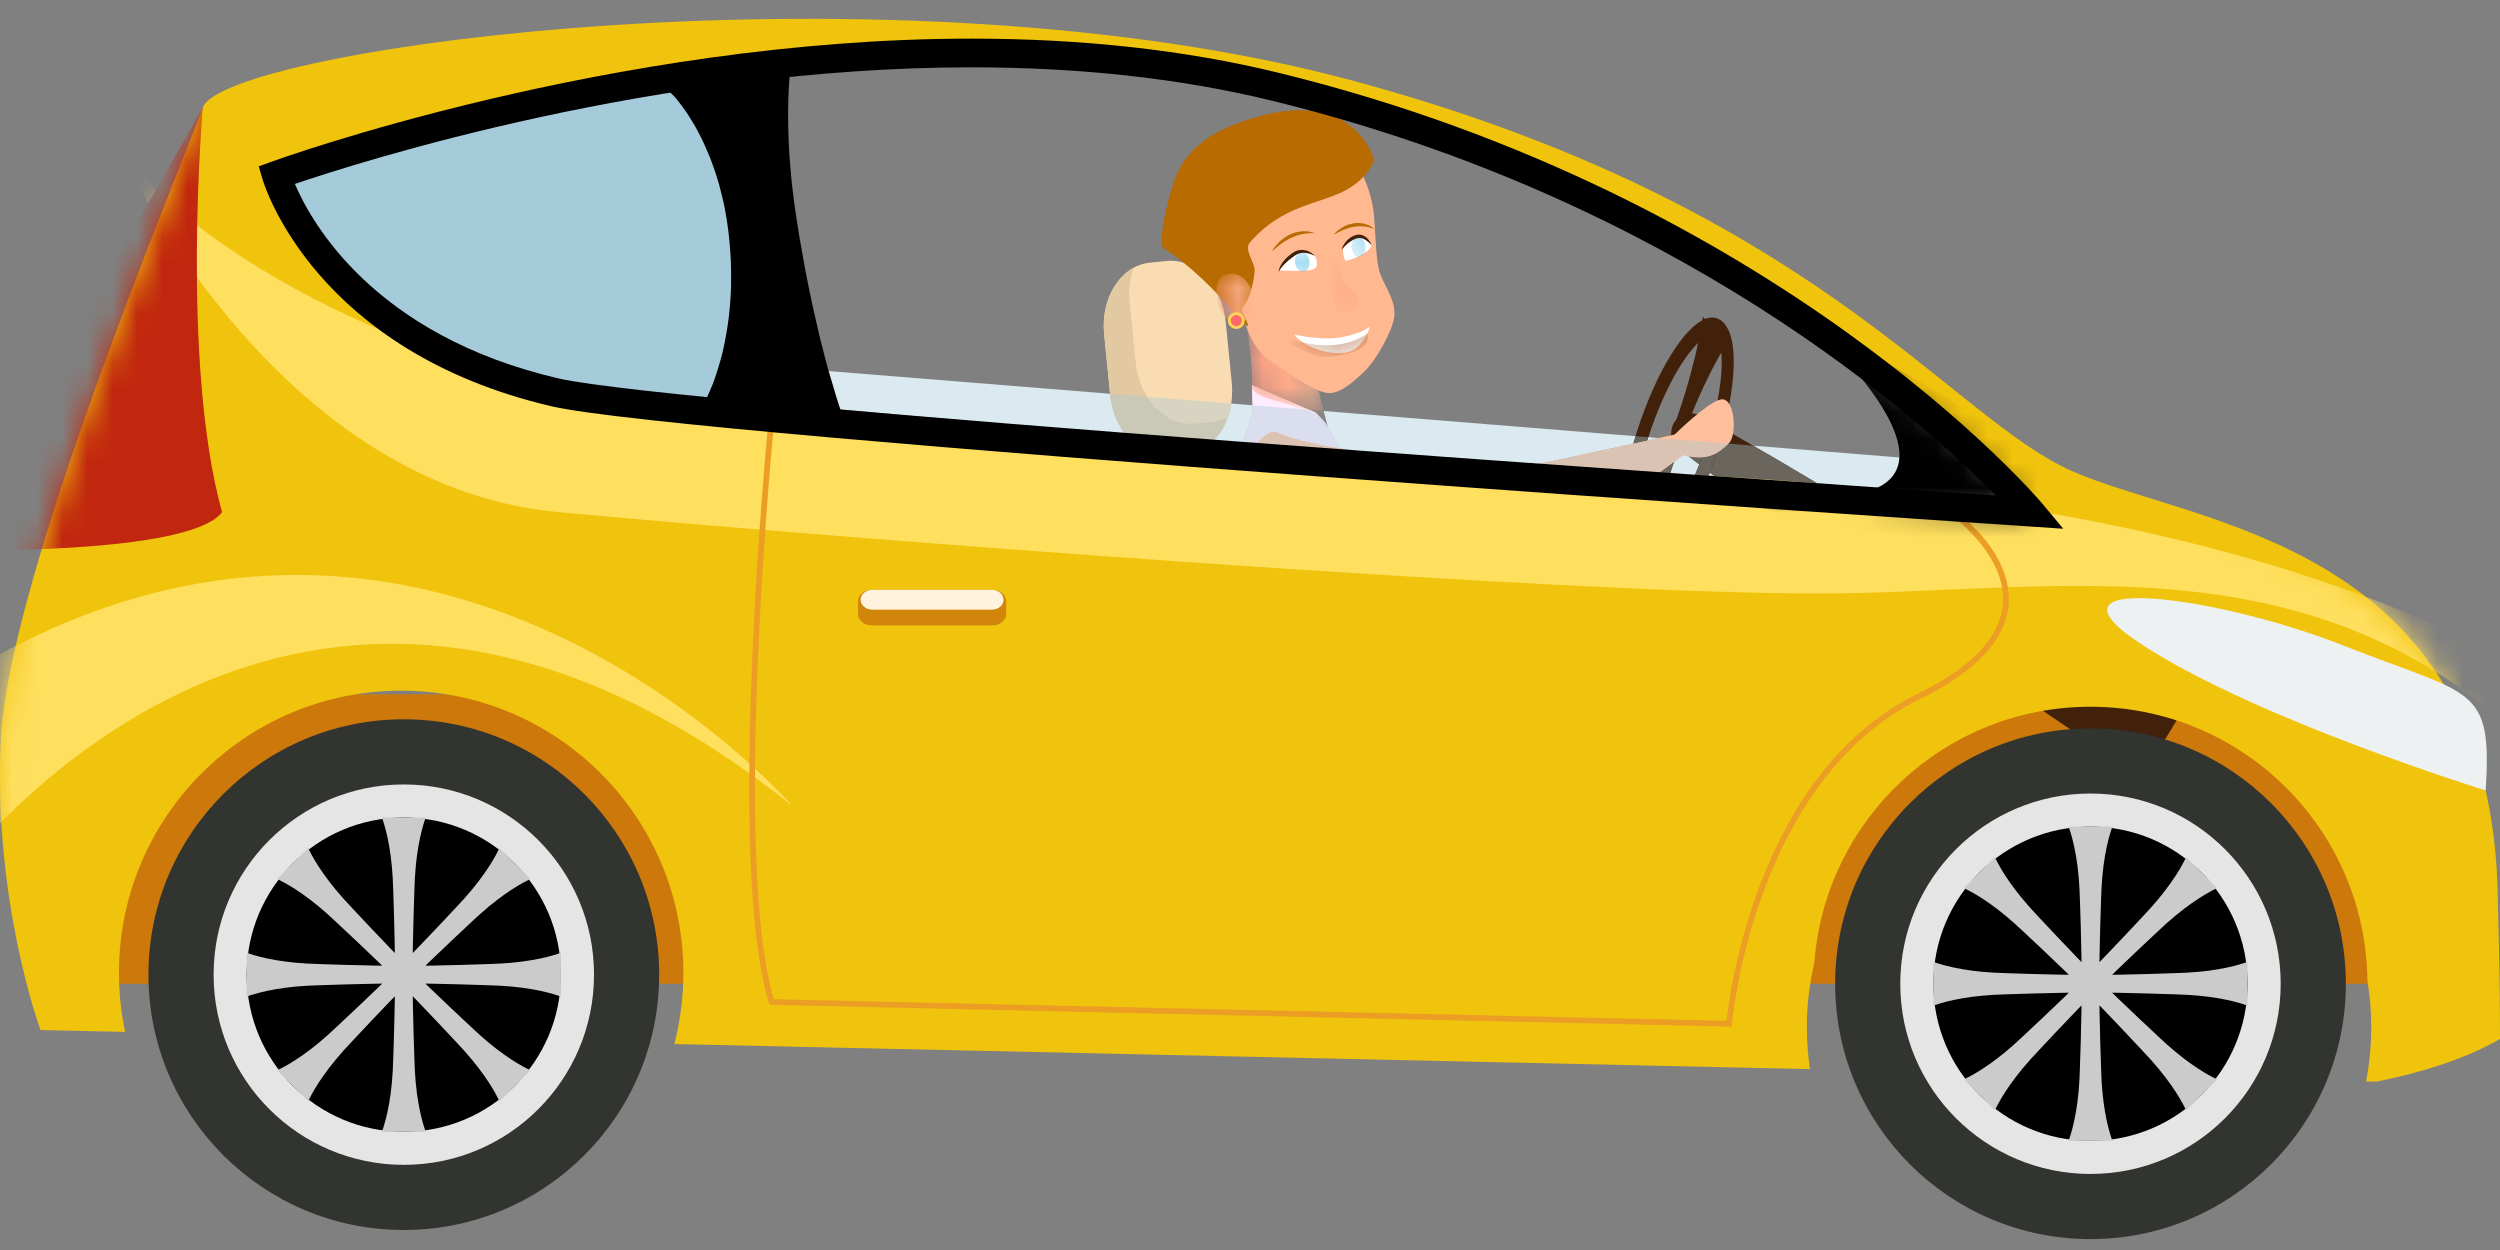 <svg width="100" height="50" viewBox="0 0 100 50" fill="none" xmlns="http://www.w3.org/2000/svg">
<rect x="0" y="0" width="100" height="50" fill="#808080" stroke="none"/>
<path d="M33.777 39.35H2.948V27.771H33.777V39.35Z" fill="#CC780B"/>
<path d="M98.204 39.35H67.375V27.771H98.204V39.35Z" fill="#CC780B"/>
<path d="M50.611 22.148C51.186 23.501 50.783 24.968 49.709 25.425L49.099 25.685C48.026 26.142 46.689 25.415 46.113 24.062L45.158 21.816C44.582 20.463 44.985 18.996 46.059 18.539L46.669 18.28C47.742 17.823 49.079 18.549 49.655 19.903L50.611 22.148Z" fill="#F0D1A3"/>
<path d="M50.298 23.888L49.689 24.148C48.615 24.605 47.278 23.878 46.703 22.525L45.747 20.279C45.556 19.831 45.475 19.371 45.488 18.939C44.863 19.594 44.7 20.74 45.158 21.816L46.113 24.062C46.689 25.415 48.026 26.142 49.099 25.685L49.709 25.425C50.427 25.12 50.843 24.362 50.869 23.489C50.708 23.657 50.518 23.795 50.298 23.888Z" fill="#C4A77A"/>
<path d="M49.271 15.307C49.417 16.77 48.595 18.05 47.434 18.166L46.775 18.232C45.614 18.348 44.554 17.256 44.408 15.792L44.166 13.364C44.02 11.901 44.842 10.62 46.003 10.505L46.663 10.439C47.823 10.323 48.883 11.415 49.029 12.878L49.271 15.307Z" fill="#F9DCB1"/>
<path d="M48.455 16.875L47.795 16.941C46.635 17.056 45.575 15.964 45.429 14.501L45.186 12.073C45.138 11.588 45.198 11.125 45.339 10.716C44.547 11.154 44.049 12.2 44.166 13.364L44.408 15.792C44.554 17.256 45.614 18.348 46.775 18.232L47.434 18.166C48.21 18.088 48.833 17.489 49.119 16.663C48.915 16.776 48.693 16.851 48.455 16.875Z" fill="#E3C9A1"/>
<path d="M50.101 16.554C50.101 16.554 48.695 20.62 48.981 22.318C49.267 24.015 51.736 28.034 51.793 29.77L56.41 28.615C56.41 28.615 55.458 26.322 55.952 24.776C56.447 23.231 56.957 21.777 56.367 21.074C55.777 20.372 53.758 18.4 53.39 17.613C53.022 16.826 52.612 16.494 52.612 16.494L50.075 15.401L50.101 16.554Z" fill="#FFEBFE"/>
<mask id="mask0_1_1620" style="mask-type:luminance" maskUnits="userSpaceOnUse" x="49" y="12" width="4" height="5">
<path d="M52.949 16.441L52.456 14.468L49.788 12.486C49.788 12.486 50.138 14.595 50.075 15.401C50.073 15.423 50.074 15.444 50.077 15.465C50.138 15.944 51.333 16.045 52.215 16.382L52.949 16.441Z" fill="white"/>
</mask>
<g mask="url(#mask0_1_1620)">
<path d="M52.949 16.441L52.456 14.468L49.788 12.486C49.788 12.486 50.138 14.595 50.075 15.401C50.073 15.423 50.074 15.444 50.077 15.465C50.138 15.944 51.333 16.045 52.215 16.382L52.949 16.441Z" fill="url(#paint0_linear_1_1620)"/>
</g>
<path d="M86.865 29.147C86.865 29.147 86.919 29.055 87.026 28.875L87.046 28.841L87.058 28.819L87.082 28.773C87.1 28.741 87.119 28.705 87.14 28.666C87.167 28.619 87.17 28.607 87.181 28.58C87.195 28.552 87.198 28.538 87.2 28.526C87.17 28.493 87.112 28.465 87.045 28.417C86.906 28.326 86.703 28.192 86.445 28.021C85.928 27.682 85.193 27.191 84.303 26.614C83.858 26.324 83.377 26.011 82.867 25.679C82.356 25.35 81.817 25.004 81.26 24.645C80.7 24.289 80.122 23.921 79.534 23.547C78.945 23.177 78.346 22.8 77.747 22.423C76.548 21.673 75.342 20.932 74.207 20.243C73.638 19.901 73.091 19.567 72.566 19.259C72.043 18.949 71.548 18.656 71.091 18.385C70.631 18.118 70.21 17.874 69.836 17.658C69.463 17.441 69.136 17.254 68.865 17.103C68.325 16.797 68.013 16.627 68.013 16.627C67.631 16.419 67.153 16.56 66.945 16.941C66.759 17.283 66.852 17.701 67.145 17.934C67.145 17.934 67.423 18.156 67.914 18.535C68.158 18.726 68.457 18.954 68.802 19.215C69.147 19.475 69.535 19.768 69.959 20.089C70.386 20.405 70.848 20.747 71.337 21.11C71.824 21.474 72.345 21.849 72.881 22.241C73.956 23.019 75.106 23.843 76.263 24.658C76.843 25.064 77.422 25.47 77.992 25.869C78.565 26.266 79.128 26.656 79.673 27.034C80.22 27.409 80.748 27.771 81.25 28.115C81.753 28.456 82.229 28.778 82.668 29.075C83.545 29.672 84.283 30.158 84.796 30.504C85.054 30.676 85.256 30.811 85.394 30.903C85.464 30.947 85.512 30.989 85.554 31.003L85.597 30.966C85.617 30.945 85.627 30.937 85.66 30.894C85.688 30.86 85.714 30.828 85.737 30.8L85.769 30.759L85.785 30.74L85.808 30.709C85.933 30.54 85.997 30.454 85.997 30.454C86.308 30.035 86.603 29.587 86.865 29.147Z" fill="#42210B"/>
<path d="M68.48 13.421C68.548 13.424 68.604 13.451 68.653 13.504C69.078 13.962 68.893 16.179 67.948 18.628C67.123 20.764 66.171 21.892 65.695 21.869C65.627 21.866 65.57 21.839 65.522 21.787C65.096 21.328 65.281 19.111 66.227 16.662C67.051 14.526 68.003 13.398 68.48 13.421ZM65.66 22.589C66.428 22.627 67.515 21.171 68.366 18.968C69.249 16.681 69.752 13.782 68.947 12.914C68.823 12.78 68.677 12.709 68.515 12.701C67.746 12.664 66.659 14.119 65.808 16.322C64.925 18.609 64.422 21.508 65.228 22.376C65.351 22.51 65.497 22.581 65.66 22.589Z" fill="#42210B"/>
<path d="M68.109 12.681C68.109 12.681 68.089 12.846 68.041 13.123C68.018 13.262 67.986 13.428 67.947 13.618C67.907 13.807 67.861 14.018 67.806 14.245C67.751 14.473 67.689 14.717 67.62 14.972C67.584 15.099 67.547 15.23 67.51 15.363C67.47 15.495 67.43 15.63 67.389 15.767C67.304 16.038 67.215 16.318 67.119 16.598C67.024 16.879 66.923 17.161 66.819 17.44C66.716 17.72 66.607 17.996 66.5 18.268C66.39 18.537 66.281 18.802 66.171 19.054C66.062 19.307 65.952 19.548 65.845 19.775C65.739 20.003 65.635 20.214 65.536 20.408C65.338 20.796 65.162 21.11 65.034 21.325C64.97 21.434 64.915 21.515 64.88 21.573C64.843 21.629 64.824 21.659 64.824 21.659L65.925 22.503C65.925 22.503 65.931 22.463 65.943 22.387C65.956 22.313 65.972 22.202 65.998 22.065C66.049 21.79 66.129 21.402 66.24 20.948C66.295 20.721 66.358 20.477 66.428 20.222C66.498 19.967 66.574 19.7 66.658 19.427C66.739 19.153 66.83 18.874 66.922 18.591C67.016 18.31 67.114 18.025 67.216 17.745C67.316 17.462 67.422 17.184 67.528 16.912C67.635 16.64 67.744 16.376 67.852 16.122C67.907 15.996 67.962 15.872 68.015 15.75C68.07 15.631 68.124 15.514 68.176 15.399C68.283 15.173 68.388 14.961 68.487 14.767C68.587 14.574 68.68 14.4 68.767 14.246C68.853 14.094 68.93 13.962 68.996 13.855C69.128 13.642 69.211 13.526 69.211 13.526L68.109 12.681Z" fill="#42210B"/>
<path d="M54.353 6.713C54.353 6.713 54.875 7.569 54.961 8.639C55.047 9.71 55.036 10.537 55.224 11.001C55.413 11.464 55.835 12.077 55.776 12.642C55.718 13.206 55.049 14.415 54.56 14.875C54.071 15.335 53.647 15.689 53.217 15.726C52.787 15.763 51.836 15.157 50.791 14.413C49.745 13.669 49.682 12.312 49.451 11.218C49.22 10.125 49.136 8.37 50.294 7.397C51.45 6.424 53.622 6.152 54.353 6.713Z" fill="#FFB890"/>
<mask id="mask1_1_1620" style="mask-type:luminance" maskUnits="userSpaceOnUse" x="53" y="9" width="2" height="4">
<path d="M53.447 9.928C53.447 9.928 53.511 10.844 53.779 11.288C54.047 11.732 54.481 11.864 54.298 12.23C54.115 12.595 53.531 12.488 53.507 12.46C53.483 12.432 53.423 12.409 53.325 11.722C53.226 11.035 52.826 10.037 53.447 9.928Z" fill="white"/>
</mask>
<g mask="url(#mask1_1_1620)">
<path d="M53.447 9.928C53.447 9.928 53.511 10.844 53.779 11.288C54.047 11.732 54.481 11.864 54.298 12.23C54.115 12.595 53.531 12.488 53.507 12.46C53.483 12.432 53.423 12.409 53.325 11.722C53.226 11.035 52.826 10.037 53.447 9.928Z" fill="url(#paint1_linear_1_1620)"/>
</g>
<path d="M54.799 13.054C54.799 13.054 54.546 13.987 53.834 14.103C53.121 14.22 52.141 13.858 51.763 13.381C51.763 13.381 52.478 13.544 53.176 13.537C53.874 13.529 54.646 13.226 54.799 13.054Z" fill="white"/>
<path d="M53.706 9.947C53.706 9.947 53.742 10.435 53.847 10.43C53.952 10.425 54.791 10.154 54.861 9.8C54.861 9.8 54.766 9.631 54.628 9.556C54.489 9.482 54.361 9.44 54.13 9.542C53.899 9.644 53.718 9.863 53.706 9.947Z" fill="white"/>
<path d="M52.596 10.238C52.596 10.238 52.833 10.692 52.495 10.784C52.157 10.877 51.179 10.815 51.179 10.815C51.179 10.815 51.318 10.433 51.732 10.217C52.146 10 52.426 10.094 52.596 10.238Z" fill="white"/>
<mask id="mask2_1_1620" style="mask-type:luminance" maskUnits="userSpaceOnUse" x="53" y="9" width="2" height="2">
<path d="M53.706 9.947C53.706 9.947 53.742 10.435 53.847 10.43C53.952 10.425 54.791 10.154 54.861 9.8C54.861 9.8 54.766 9.631 54.627 9.556C54.489 9.482 54.361 9.44 54.13 9.542C53.899 9.644 53.718 9.863 53.706 9.947Z" fill="white"/>
</mask>
<g mask="url(#mask2_1_1620)">
<path d="M54.067 9.914C54.089 10.133 54.231 10.298 54.384 10.283C54.538 10.267 54.645 10.078 54.623 9.86C54.601 9.641 54.46 9.477 54.306 9.492C54.153 9.507 54.046 9.696 54.067 9.914Z" fill="#18A6DE"/>
</g>
<path d="M54.861 9.8C54.861 9.8 54.854 9.776 54.835 9.736L54.797 9.667C54.78 9.64 54.761 9.611 54.735 9.582C54.711 9.552 54.681 9.522 54.646 9.493L54.588 9.452L54.521 9.417C54.496 9.409 54.472 9.397 54.444 9.393L54.403 9.385L54.36 9.384C54.332 9.382 54.303 9.388 54.275 9.392L54.251 9.397L54.234 9.402L54.199 9.413L54.122 9.443L54.053 9.481C54.009 9.507 53.968 9.537 53.931 9.57C53.894 9.601 53.863 9.635 53.834 9.669C53.805 9.703 53.782 9.737 53.761 9.769C53.74 9.801 53.724 9.832 53.711 9.86C53.697 9.888 53.688 9.913 53.681 9.934C53.667 9.976 53.665 10.002 53.665 10.002C53.665 10.002 53.679 9.981 53.706 9.947L53.755 9.889L53.823 9.819C53.849 9.795 53.877 9.769 53.908 9.743C53.939 9.717 53.972 9.691 54.008 9.667C54.043 9.642 54.081 9.62 54.12 9.599L54.18 9.569L54.24 9.546L54.275 9.535L54.292 9.53L54.304 9.528L54.362 9.519L54.392 9.518L54.421 9.522L54.479 9.533L54.535 9.553L54.587 9.579C54.62 9.599 54.652 9.618 54.68 9.64C54.708 9.661 54.734 9.682 54.756 9.701L54.813 9.752C54.844 9.782 54.861 9.8 54.861 9.8Z" fill="#42210B"/>
<mask id="mask3_1_1620" style="mask-type:luminance" maskUnits="userSpaceOnUse" x="51" y="10" width="2" height="1">
<path d="M52.596 10.238C52.596 10.238 52.833 10.692 52.495 10.784C52.157 10.877 51.179 10.815 51.179 10.815C51.179 10.815 51.318 10.433 51.732 10.217C52.146 10 52.426 10.094 52.596 10.238Z" fill="white"/>
</mask>
<g mask="url(#mask3_1_1620)">
<path d="M51.802 10.504C51.823 10.722 51.97 10.887 52.13 10.871C52.29 10.855 52.402 10.666 52.38 10.447C52.359 10.229 52.212 10.065 52.052 10.08C51.892 10.096 51.78 10.286 51.802 10.504Z" fill="#18A6DE"/>
</g>
<path d="M52.596 10.238C52.596 10.238 52.578 10.215 52.538 10.18C52.518 10.163 52.494 10.142 52.463 10.122C52.432 10.101 52.396 10.079 52.355 10.06L52.288 10.033L52.212 10.011C52.16 10.001 52.102 9.992 52.041 9.996C52.011 9.999 51.98 10 51.949 10.008L51.903 10.018L51.858 10.035L51.813 10.052L51.771 10.076L51.729 10.1L51.727 10.101L51.722 10.104L51.718 10.108L51.709 10.114L51.691 10.127L51.621 10.179L51.551 10.234C51.507 10.274 51.46 10.312 51.423 10.355L51.367 10.417L51.318 10.48L51.274 10.541L51.237 10.603C51.213 10.64 51.199 10.681 51.183 10.714C51.169 10.748 51.162 10.78 51.154 10.805L51.143 10.865L51.141 10.886L51.151 10.867L51.179 10.815C51.194 10.794 51.209 10.768 51.23 10.74C51.253 10.712 51.274 10.68 51.303 10.649L51.347 10.599L51.397 10.548C51.43 10.513 51.47 10.48 51.509 10.444C51.547 10.407 51.592 10.377 51.634 10.341L51.702 10.291L51.773 10.239L51.791 10.227L51.8 10.22L51.804 10.217H51.804L51.806 10.215L51.84 10.196L51.873 10.175L51.909 10.16L51.944 10.145L51.98 10.135L52.053 10.119C52.101 10.111 52.15 10.111 52.196 10.114L52.264 10.122L52.328 10.136C52.368 10.146 52.406 10.157 52.439 10.169C52.471 10.181 52.5 10.193 52.523 10.203C52.57 10.224 52.596 10.238 52.596 10.238Z" fill="#42210B"/>
<path d="M54.975 6.424C54.975 6.424 54.158 3.077 49.288 5.015C48.087 5.493 47.397 6.211 47.076 6.971C46.701 7.858 46.287 9.766 46.542 9.928C48.785 11.348 50.579 14.241 49.702 12.518C49.55 12.22 50.006 12.36 50.184 10.886C50.23 10.505 49.729 10.002 50 9.693C51.868 7.557 53.962 8.452 54.975 6.424Z" fill="#B86B00"/>
<mask id="mask4_1_1620" style="mask-type:luminance" maskUnits="userSpaceOnUse" x="48" y="10" width="3" height="3">
<path d="M50.053 11.575C50.053 11.575 49.751 10.761 49.012 10.994C48.273 11.228 48.8 13.097 49.522 12.905C50.245 12.712 50.183 12.345 50.183 12.345L50.053 11.575Z" fill="white"/>
</mask>
<g mask="url(#mask4_1_1620)">
<path d="M50.053 11.575C50.053 11.575 49.751 10.761 49.012 10.994C48.273 11.228 48.8 13.097 49.522 12.905C50.245 12.712 50.183 12.345 50.183 12.345L50.053 11.575Z" fill="url(#paint2_linear_1_1620)"/>
</g>
<path d="M52.589 9.331C52.589 9.331 52.561 9.317 52.509 9.299C52.483 9.292 52.451 9.281 52.413 9.274L52.352 9.262L52.285 9.255C52.237 9.25 52.185 9.249 52.131 9.251C52.076 9.254 52.018 9.256 51.959 9.268C51.899 9.276 51.839 9.294 51.779 9.311C51.718 9.329 51.66 9.356 51.6 9.379C51.544 9.41 51.486 9.437 51.433 9.471C51.381 9.506 51.329 9.54 51.283 9.577C51.237 9.616 51.195 9.654 51.155 9.691C51.116 9.729 51.084 9.768 51.052 9.804L51.008 9.855L50.973 9.904C50.951 9.936 50.933 9.964 50.918 9.987C50.888 10.032 50.873 10.059 50.873 10.059C50.873 10.059 50.898 10.04 50.939 10.005C50.959 9.987 50.984 9.966 51.012 9.941C51.039 9.915 51.072 9.889 51.108 9.861C51.144 9.833 51.182 9.802 51.222 9.77C51.265 9.74 51.31 9.71 51.356 9.677C51.402 9.646 51.453 9.619 51.502 9.587C51.553 9.558 51.606 9.534 51.658 9.506L51.74 9.472C51.767 9.461 51.794 9.447 51.822 9.439C51.877 9.421 51.93 9.401 51.984 9.389C52.038 9.374 52.091 9.364 52.141 9.354L52.215 9.343L52.284 9.335C52.329 9.331 52.371 9.327 52.408 9.327C52.445 9.325 52.477 9.326 52.504 9.326L52.567 9.33L52.589 9.331Z" fill="#B86B00"/>
<path d="M54.975 9.163C54.975 9.163 54.956 9.141 54.917 9.111C54.897 9.096 54.873 9.077 54.843 9.06L54.795 9.032L54.739 9.006C54.7 8.988 54.656 8.973 54.608 8.959C54.56 8.947 54.509 8.933 54.455 8.928C54.401 8.919 54.344 8.92 54.287 8.92C54.23 8.921 54.172 8.93 54.115 8.938C54.059 8.952 54.001 8.961 53.948 8.981L53.869 9.011L53.794 9.043C53.746 9.068 53.701 9.093 53.658 9.117C53.617 9.144 53.58 9.171 53.546 9.197L53.497 9.233L53.457 9.27L53.394 9.333C53.359 9.367 53.341 9.388 53.341 9.388C53.341 9.388 53.367 9.377 53.41 9.355C53.432 9.344 53.459 9.33 53.488 9.314L53.534 9.289L53.588 9.265C53.625 9.248 53.665 9.23 53.706 9.209C53.75 9.193 53.795 9.176 53.842 9.157C53.888 9.138 53.938 9.128 53.987 9.11L54.063 9.092L54.14 9.075L54.217 9.064L54.294 9.055C54.345 9.053 54.396 9.048 54.445 9.051C54.495 9.051 54.542 9.056 54.587 9.061L54.653 9.071L54.714 9.082C54.754 9.091 54.79 9.099 54.822 9.109C54.853 9.118 54.881 9.127 54.904 9.135L54.956 9.155L54.975 9.163Z" fill="#B86B00"/>
<mask id="mask5_1_1620" style="mask-type:luminance" maskUnits="userSpaceOnUse" x="51" y="13" width="4" height="2">
<path d="M54.799 13.054C54.799 13.054 54.546 13.987 53.834 14.103C53.121 14.22 52.141 13.858 51.763 13.382C51.763 13.382 52.478 13.544 53.176 13.537C53.874 13.529 54.646 13.226 54.799 13.054Z" fill="white"/>
</mask>
<g mask="url(#mask5_1_1620)">
<path d="M54.692 13.333C54.692 13.333 53.792 14.098 52.127 13.7C50.462 13.301 52.581 14.258 52.797 14.278C53.012 14.298 54.971 14.207 54.692 13.333Z" fill="#A15A30"/>
</g>
<path d="M51.429 20.31C51.429 20.31 59.599 21.788 60.99 21.904C62.381 22.02 67.334 18.19 67.334 18.19L67.031 17.371C67.031 17.371 61.335 18.637 60.901 18.676C60.467 18.715 52.958 18.19 51.071 17.287C50.466 16.997 48.127 19.957 51.429 20.31Z" fill="#FFBF9C"/>
<path d="M66.967 17.401C66.967 17.401 68.227 16.146 68.807 15.983C69.387 15.82 69.506 17.395 69.153 17.734C68.801 18.074 68.334 18.506 67.284 18.187L66.967 17.401Z" fill="#FFBF9C"/>
<path d="M22.198 15.694C27.444 16.918 81.229 20.487 81.229 20.487C81.229 20.487 71.118 8.384 51 3.467C32.789 -0.983 11.053 7.009 11.053 7.009C11.053 7.009 12.98 13.542 22.198 15.694ZM0.043 29.479C0.393 22.966 7.238 6.684 8.115 4.296C8.993 1.908 35.758 -1.747 54.184 3.246C72.611 8.239 77.961 16.67 82.875 18.841C87.788 21.012 99.371 21.663 99.897 35.34C99.982 38.473 100.004 40.388 99.999 41.558C98.537 42.408 96.683 42.939 95.055 43.266L94.64 43.257C94.777 42.554 94.851 41.829 94.851 41.086C94.851 40.455 94.796 39.837 94.697 39.234C94.634 33.168 89.7 28.27 83.62 28.27C77.786 28.27 73.009 32.778 72.575 38.5C72.38 39.331 72.274 40.196 72.274 41.086C72.274 41.657 72.317 42.217 72.399 42.765L26.972 41.762C27.209 40.852 27.335 39.898 27.335 38.915C27.335 32.681 22.281 27.627 16.047 27.627C9.812 27.627 4.758 32.681 4.758 38.915C4.758 39.725 4.845 40.515 5.007 41.276L1.622 41.202C1.622 41.202 -0.308 35.992 0.043 29.479Z" fill="#F0C30D"/>
<path d="M26.367 38.986C26.367 44.627 21.794 49.2 16.152 49.2C10.511 49.2 5.938 44.627 5.938 38.986C5.938 33.345 10.511 28.772 16.152 28.772C21.794 28.772 26.367 33.345 26.367 38.986Z" fill="#323430"/>
<path d="M23.761 38.986C23.761 43.188 20.355 46.594 16.152 46.594C11.95 46.594 8.544 43.188 8.544 38.986C8.544 34.784 11.95 31.378 16.152 31.378C20.355 31.378 23.761 34.784 23.761 38.986Z" fill="#E5E5E5"/>
<path d="M22.438 38.986C22.438 42.457 19.624 45.271 16.152 45.271C12.681 45.271 9.867 42.457 9.867 38.986C9.867 35.515 12.681 32.701 16.152 32.701C19.624 32.701 22.438 35.515 22.438 38.986Z" fill="black"/>
<path d="M22.296 38.158C22.204 38.188 22.069 38.23 21.897 38.274C21.554 38.36 21.063 38.455 20.473 38.509C20.179 38.536 19.86 38.555 19.522 38.563C19.185 38.574 18.828 38.585 18.46 38.596C18.092 38.605 17.712 38.614 17.325 38.623C17.223 38.625 17.12 38.626 17.017 38.628C17.09 38.557 17.165 38.484 17.238 38.414C17.518 38.147 17.794 37.884 18.06 37.63C18.329 37.378 18.588 37.134 18.834 36.903C19.079 36.67 19.317 36.457 19.545 36.268C20 35.889 20.415 35.609 20.718 35.427C20.871 35.337 20.997 35.271 21.082 35.227C21.169 35.184 21.218 35.163 21.218 35.163L20.902 34.847L20.597 34.542L19.976 33.921C19.976 33.921 19.955 33.969 19.912 34.056C19.867 34.142 19.802 34.268 19.711 34.42C19.529 34.724 19.249 35.139 18.871 35.594C18.682 35.821 18.469 36.06 18.236 36.304C18.005 36.55 17.761 36.81 17.509 37.078C17.254 37.345 16.991 37.62 16.725 37.9C16.654 37.973 16.582 38.048 16.511 38.121C16.512 38.019 16.514 37.916 16.515 37.814C16.525 37.427 16.534 37.047 16.542 36.678C16.554 36.31 16.565 35.954 16.576 35.616C16.584 35.279 16.602 34.96 16.629 34.665C16.683 34.076 16.778 33.585 16.865 33.241C16.908 33.069 16.951 32.934 16.98 32.842C17.011 32.75 17.03 32.701 17.03 32.701H16.584H15.721H15.274C15.274 32.701 15.294 32.75 15.325 32.842C15.354 32.934 15.396 33.069 15.44 33.241C15.527 33.585 15.622 34.076 15.675 34.665C15.703 34.96 15.721 35.279 15.729 35.616C15.74 35.954 15.751 36.31 15.762 36.678C15.771 37.047 15.78 37.427 15.789 37.814C15.791 37.916 15.793 38.019 15.794 38.121C15.723 38.048 15.651 37.973 15.58 37.9C15.313 37.62 15.05 37.345 14.796 37.078C14.544 36.81 14.3 36.55 14.069 36.304C13.836 36.06 13.623 35.821 13.434 35.594C13.056 35.139 12.776 34.724 12.594 34.42C12.503 34.268 12.438 34.142 12.393 34.056C12.35 33.969 12.329 33.921 12.329 33.921L11.708 34.542L11.403 34.847L11.087 35.163C11.087 35.163 11.136 35.184 11.223 35.227C11.308 35.271 11.434 35.337 11.586 35.427C11.891 35.609 12.305 35.889 12.76 36.268C12.988 36.457 13.226 36.67 13.47 36.903C13.716 37.134 13.976 37.378 14.245 37.63C14.511 37.884 14.787 38.147 15.067 38.414C15.14 38.484 15.214 38.557 15.288 38.628C15.185 38.626 15.082 38.625 14.98 38.623C14.593 38.614 14.213 38.605 13.845 38.596C13.476 38.585 13.12 38.574 12.783 38.563C12.445 38.555 12.126 38.536 11.831 38.509C11.242 38.455 10.751 38.36 10.407 38.274C10.236 38.23 10.101 38.188 10.008 38.158C9.916 38.128 9.867 38.108 9.867 38.108V38.555V39.417V39.864C9.867 39.864 9.916 39.845 10.008 39.814C10.101 39.785 10.236 39.742 10.407 39.699C10.751 39.612 11.242 39.517 11.831 39.463C12.126 39.436 12.445 39.418 12.783 39.409C13.12 39.399 13.476 39.388 13.845 39.376C14.213 39.367 14.593 39.358 14.98 39.349C15.082 39.347 15.185 39.346 15.288 39.344C15.214 39.415 15.14 39.488 15.067 39.559C14.787 39.825 14.511 40.088 14.245 40.342C13.976 40.594 13.716 40.838 13.47 41.069C13.226 41.303 12.988 41.515 12.76 41.704C12.305 42.083 11.891 42.363 11.586 42.545C11.434 42.636 11.308 42.701 11.223 42.745C11.136 42.789 11.087 42.81 11.087 42.81L11.403 43.125L11.708 43.43L12.329 44.051C12.329 44.051 12.35 44.003 12.393 43.916C12.438 43.83 12.503 43.704 12.594 43.552C12.776 43.248 13.056 42.834 13.434 42.379C13.623 42.151 13.836 41.913 14.069 41.668C14.3 41.422 14.544 41.162 14.796 40.894C15.05 40.627 15.313 40.352 15.58 40.072C15.651 39.999 15.723 39.924 15.794 39.851C15.793 39.953 15.791 40.056 15.789 40.158C15.78 40.545 15.771 40.926 15.762 41.294C15.751 41.662 15.74 42.018 15.729 42.356C15.721 42.693 15.703 43.013 15.675 43.307C15.622 43.896 15.527 44.387 15.44 44.731C15.396 44.903 15.354 45.038 15.325 45.13C15.294 45.222 15.274 45.271 15.274 45.271H15.721H16.584H17.03C17.03 45.271 17.011 45.222 16.98 45.13C16.951 45.038 16.908 44.903 16.865 44.731C16.778 44.387 16.683 43.896 16.629 43.307C16.602 43.013 16.584 42.693 16.576 42.356C16.565 42.018 16.554 41.662 16.542 41.294C16.534 40.926 16.525 40.545 16.515 40.158C16.514 40.056 16.512 39.953 16.511 39.851C16.582 39.924 16.654 39.999 16.725 40.072C16.991 40.352 17.254 40.627 17.509 40.894C17.761 41.162 18.005 41.422 18.236 41.668C18.469 41.913 18.682 42.151 18.871 42.379C19.249 42.834 19.529 43.248 19.711 43.552C19.802 43.704 19.867 43.83 19.912 43.916C19.955 44.003 19.976 44.051 19.976 44.051L20.597 43.43L20.902 43.125L21.218 42.81C21.218 42.81 21.169 42.789 21.082 42.745C20.997 42.701 20.871 42.636 20.718 42.545C20.415 42.363 20 42.083 19.545 41.704C19.317 41.515 19.079 41.303 18.834 41.069C18.588 40.838 18.329 40.594 18.06 40.342C17.794 40.088 17.518 39.825 17.238 39.559C17.165 39.488 17.09 39.415 17.017 39.344C17.12 39.346 17.223 39.347 17.325 39.349C17.712 39.358 18.092 39.367 18.46 39.376C18.828 39.388 19.185 39.399 19.522 39.409C19.86 39.418 20.179 39.436 20.473 39.463C21.063 39.517 21.554 39.612 21.897 39.699C22.069 39.742 22.204 39.785 22.296 39.814C22.389 39.845 22.438 39.864 22.438 39.864V39.417V38.555V38.108C22.438 38.108 22.389 38.128 22.296 38.158Z" fill="#CBCBCB"/>
<path d="M93.834 39.35C93.834 44.991 89.261 49.564 83.62 49.564C77.978 49.564 73.406 44.991 73.406 39.35C73.406 33.709 77.978 29.136 83.62 29.136C89.261 29.136 93.834 33.709 93.834 39.35Z" fill="#323430"/>
<path d="M91.228 39.35C91.228 43.552 87.822 46.958 83.62 46.958C79.418 46.958 76.011 43.552 76.011 39.35C76.011 35.148 79.418 31.741 83.62 31.741C87.822 31.741 91.228 35.148 91.228 39.35Z" fill="#E5E5E5"/>
<path d="M89.904 39.35C89.904 42.821 87.091 45.635 83.62 45.635C80.148 45.635 77.334 42.821 77.334 39.35C77.334 35.879 80.148 33.065 83.62 33.065C87.091 33.065 89.904 35.879 89.904 39.35Z" fill="black"/>
<path d="M89.763 38.522C89.672 38.551 89.536 38.594 89.365 38.637C89.021 38.724 88.53 38.819 87.941 38.873C87.646 38.9 87.327 38.918 86.989 38.926C86.652 38.937 86.296 38.948 85.927 38.96C85.559 38.968 85.179 38.978 84.792 38.987C84.69 38.988 84.587 38.99 84.484 38.992C84.558 38.92 84.632 38.848 84.705 38.777C84.985 38.511 85.261 38.248 85.527 37.993C85.796 37.742 86.055 37.497 86.302 37.266C86.546 37.033 86.784 36.82 87.012 36.631C87.467 36.253 87.882 35.973 88.186 35.791C88.338 35.7 88.463 35.635 88.549 35.59C88.636 35.547 88.685 35.526 88.685 35.526L88.369 35.21L88.064 34.905L87.443 34.285C87.443 34.285 87.422 34.333 87.379 34.42C87.334 34.506 87.269 34.632 87.178 34.784C86.996 35.088 86.716 35.502 86.338 35.957C86.149 36.185 85.936 36.423 85.703 36.668C85.472 36.914 85.228 37.174 84.976 37.442C84.721 37.709 84.459 37.984 84.192 38.264C84.121 38.337 84.049 38.412 83.978 38.485C83.979 38.383 83.981 38.279 83.983 38.177C83.992 37.791 84.001 37.41 84.009 37.042C84.021 36.674 84.032 36.318 84.043 35.98C84.051 35.642 84.069 35.323 84.096 35.029C84.15 34.44 84.245 33.949 84.332 33.605C84.375 33.433 84.418 33.298 84.447 33.206C84.478 33.114 84.498 33.065 84.498 33.065H84.051H83.188H82.742C82.742 33.065 82.761 33.114 82.792 33.206C82.821 33.298 82.864 33.433 82.907 33.605C82.994 33.949 83.089 34.44 83.143 35.029C83.17 35.323 83.188 35.642 83.196 35.98C83.207 36.318 83.218 36.674 83.23 37.042C83.238 37.41 83.248 37.791 83.256 38.177C83.258 38.279 83.26 38.383 83.261 38.485C83.19 38.412 83.118 38.337 83.047 38.264C82.78 37.984 82.517 37.709 82.263 37.442C82.011 37.174 81.767 36.914 81.536 36.668C81.303 36.423 81.09 36.185 80.901 35.957C80.523 35.502 80.243 35.088 80.061 34.784C79.97 34.632 79.905 34.506 79.86 34.42C79.817 34.333 79.796 34.285 79.796 34.285L79.175 34.905L78.87 35.21L78.555 35.526C78.555 35.526 78.603 35.547 78.69 35.59C78.775 35.635 78.901 35.7 79.053 35.791C79.358 35.973 79.772 36.253 80.227 36.631C80.454 36.82 80.693 37.033 80.938 37.266C81.184 37.497 81.443 37.742 81.712 37.993C81.978 38.248 82.254 38.511 82.534 38.777C82.607 38.848 82.681 38.92 82.755 38.992C82.652 38.99 82.549 38.988 82.447 38.987C82.061 38.978 81.68 38.968 81.311 38.96C80.943 38.948 80.587 38.937 80.25 38.926C79.912 38.918 79.593 38.9 79.299 38.873C78.709 38.819 78.218 38.724 77.874 38.637C77.703 38.594 77.568 38.551 77.476 38.522C77.383 38.491 77.334 38.472 77.334 38.472V38.918V39.781V40.228C77.334 40.228 77.383 40.209 77.476 40.178C77.568 40.148 77.703 40.106 77.874 40.062C78.218 39.976 78.709 39.88 79.299 39.827C79.593 39.799 79.912 39.781 80.25 39.773C80.587 39.762 80.943 39.751 81.311 39.74C81.68 39.731 82.061 39.722 82.447 39.713C82.549 39.711 82.652 39.709 82.755 39.708C82.681 39.779 82.607 39.851 82.534 39.922C82.254 40.189 81.978 40.452 81.712 40.706C81.443 40.958 81.184 41.202 80.938 41.433C80.693 41.666 80.454 41.879 80.227 42.068C79.772 42.447 79.358 42.726 79.053 42.908C78.901 42.999 78.775 43.065 78.69 43.109C78.603 43.152 78.555 43.173 78.555 43.173L78.87 43.489L79.175 43.794L79.796 44.415C79.796 44.415 79.817 44.367 79.86 44.279C79.905 44.194 79.97 44.068 80.061 43.916C80.243 43.612 80.523 43.197 80.901 42.742C81.09 42.515 81.303 42.276 81.536 42.032C81.767 41.786 82.011 41.526 82.263 41.258C82.517 40.991 82.78 40.715 83.047 40.435C83.118 40.362 83.19 40.288 83.261 40.215C83.26 40.317 83.258 40.42 83.256 40.522C83.248 40.909 83.238 41.289 83.23 41.658C83.218 42.026 83.207 42.382 83.196 42.719C83.188 43.057 83.17 43.376 83.143 43.671C83.089 44.26 82.994 44.751 82.907 45.095C82.864 45.267 82.821 45.402 82.792 45.494C82.761 45.586 82.742 45.635 82.742 45.635H83.188H84.051H84.498C84.498 45.635 84.478 45.586 84.447 45.494C84.418 45.402 84.375 45.267 84.332 45.095C84.245 44.751 84.15 44.26 84.096 43.671C84.069 43.376 84.051 43.057 84.043 42.719C84.032 42.382 84.021 42.026 84.009 41.658C84.001 41.289 83.992 40.909 83.983 40.522C83.981 40.42 83.979 40.317 83.978 40.215C84.049 40.288 84.121 40.362 84.192 40.435C84.459 40.715 84.721 40.991 84.976 41.258C85.228 41.526 85.472 41.786 85.703 42.032C85.936 42.276 86.149 42.515 86.338 42.742C86.716 43.197 86.996 43.612 87.178 43.916C87.269 44.068 87.334 44.194 87.379 44.279C87.422 44.367 87.443 44.415 87.443 44.415L88.064 43.794L88.369 43.489L88.685 43.173C88.685 43.173 88.636 43.152 88.549 43.109C88.463 43.065 88.338 42.999 88.186 42.908C87.882 42.726 87.467 42.447 87.012 42.068C86.784 41.879 86.546 41.666 86.302 41.433C86.055 41.202 85.796 40.958 85.527 40.706C85.261 40.452 84.985 40.189 84.705 39.922C84.632 39.851 84.558 39.779 84.484 39.708C84.587 39.709 84.69 39.711 84.792 39.713C85.179 39.722 85.559 39.731 85.927 39.74C86.296 39.751 86.652 39.762 86.989 39.773C87.327 39.781 87.646 39.799 87.941 39.827C88.53 39.88 89.021 39.976 89.365 40.062C89.536 40.106 89.672 40.148 89.763 40.178C89.856 40.209 89.904 40.228 89.904 40.228V39.781V38.918V38.472C89.904 38.472 89.856 38.491 89.763 38.522Z" fill="#CBCBCB"/>
<mask id="mask6_1_1620" style="mask-type:luminance" maskUnits="userSpaceOnUse" x="0" y="0" width="100" height="44">
<path d="M99.897 35.34C99.371 21.663 87.788 21.012 82.875 18.841C77.961 16.67 72.611 8.239 54.184 3.246C35.758 -1.747 8.993 1.908 8.115 4.296C7.238 6.684 0.393 22.966 0.043 29.479C-0.308 35.992 1.622 41.202 1.622 41.202L5.007 41.276C4.845 40.515 4.758 39.725 4.758 38.915C4.758 32.681 9.812 27.627 16.047 27.627C22.281 27.627 27.335 32.681 27.335 38.915C27.335 39.898 27.209 40.852 26.972 41.762L72.399 42.765C72.317 42.217 72.274 41.657 72.274 41.086C72.274 34.852 77.328 29.798 83.562 29.798C89.797 29.798 94.851 34.852 94.851 41.086C94.851 41.829 94.777 42.554 94.64 43.257L95.055 43.266C96.683 42.939 98.537 42.408 99.999 41.558C100.004 40.388 99.982 38.473 99.897 35.34Z" fill="white"/>
</mask>
<g mask="url(#mask6_1_1620)">
<path d="M49.115 12.822C49.115 13.008 49.266 13.159 49.451 13.159C49.637 13.159 49.788 13.008 49.788 12.822C49.788 12.637 49.637 12.486 49.451 12.486C49.266 12.486 49.115 12.637 49.115 12.822Z" fill="#FFD357"/>
<path d="M49.231 12.823C49.231 12.944 49.33 13.043 49.452 13.043C49.573 13.043 49.672 12.944 49.672 12.823C49.672 12.701 49.573 12.602 49.452 12.602C49.33 12.602 49.231 12.701 49.231 12.823Z" fill="#FF6969"/>
<path d="M4.54 5.504C4.54 5.504 10.619 19.405 22.342 20.487C34.065 21.569 62.287 23.74 72.707 23.74C83.128 23.74 94.416 20.891 103.752 32.627C113.087 44.364 114.049 21.589 68.894 19.066C49.451 17.98 34.005 18.352 23.761 15.954C10.214 12.782 5.035 6.74 4.54 5.504Z" fill="#FFDF5E"/>
<path d="M8.115 4.296C8.115 4.296 7.217 14.463 8.882 20.487C7.58 22.22 -1.973 22.009 -1.973 22.009L8.115 4.296Z" fill="#C1270E"/>
<path d="M-2.72 36.135C-2.72 36.135 10.957 15.642 31.695 32.238C31.695 32.238 15.106 13.156 -5.435 29.839C-3.375 36.678 -2.72 36.135 -2.72 36.135Z" fill="#FFDF5E"/>
</g>
<path d="M69.27 41.067L30.782 40.194L30.758 40.115C29.021 34.513 30.701 17.239 30.718 17.065L30.947 17.088C30.93 17.26 29.269 34.328 30.954 39.968L69.061 40.833C69.177 39.75 70.316 30.878 76.712 27.748C78.851 26.701 79.996 25.501 80.113 24.181C80.282 22.282 78.235 20.758 78.214 20.743L78.35 20.558C78.439 20.623 80.522 22.174 80.342 24.201C80.216 25.607 79.029 26.87 76.814 27.955C70.149 31.216 69.287 40.862 69.279 40.959L69.27 41.067Z" fill="#EB9E23"/>
<path d="M76.197 19.688L75.977 18.299L70.128 17.827C70.425 17.999 70.747 18.186 71.091 18.385C71.548 18.656 72.043 18.949 72.566 19.259C72.609 19.284 72.652 19.309 72.695 19.335C73.897 19.438 75.066 19.556 76.197 19.688ZM68.583 19.049C68.517 18.999 68.453 18.95 68.391 18.903C68.382 18.924 68.374 18.946 68.366 18.967C68.357 18.99 68.348 19.013 68.34 19.036C68.421 19.04 68.501 19.045 68.583 19.049ZM67.796 19.006C67.847 18.884 67.898 18.758 67.948 18.627C67.955 18.61 67.961 18.594 67.968 18.576C67.949 18.562 67.931 18.548 67.914 18.535C67.777 18.429 67.656 18.335 67.554 18.256C67.48 18.241 67.403 18.222 67.323 18.198C67.286 18.227 67.158 18.325 66.962 18.472C66.949 18.512 66.935 18.551 66.922 18.591C66.882 18.713 66.843 18.834 66.804 18.954C67.134 18.971 67.464 18.989 67.796 19.006ZM60.831 18.678C60.862 18.678 60.886 18.677 60.901 18.676C61.179 18.651 63.616 18.123 65.332 17.746C65.361 17.646 65.39 17.546 65.42 17.447L52.949 16.441L53.116 17.11C53.205 17.251 53.299 17.418 53.39 17.613C53.433 17.704 53.498 17.812 53.581 17.932C55.887 18.327 58.921 18.58 60.25 18.655C60.437 18.663 60.624 18.67 60.813 18.678C60.819 18.678 60.825 18.678 60.831 18.678ZM49.708 17.804C49.923 17.066 50.101 16.554 50.101 16.554L50.093 16.21L49.249 16.142C49.151 16.776 48.867 17.326 48.463 17.694L49.708 17.804ZM65.889 17.623C66.056 17.586 66.211 17.552 66.348 17.522L65.933 17.488C65.918 17.534 65.903 17.578 65.889 17.623ZM45.025 17.39C44.714 16.989 44.494 16.472 44.419 15.891C44.418 15.882 44.417 15.872 44.416 15.863C44.413 15.839 44.41 15.816 44.408 15.792L44.404 15.751L33.143 14.843L33.613 16.381L45.025 17.39ZM53.113 17.105C53.059 16.949 52.957 16.819 52.821 16.708C52.904 16.805 53.005 16.936 53.113 17.105Z" fill="#DBEAF0"/>
<path d="M48.463 17.694C48.867 17.326 49.151 16.776 49.249 16.142L45.887 15.871C46.299 16.53 46.937 16.949 47.626 16.949C47.682 16.949 47.739 16.946 47.795 16.941L48.455 16.875C48.692 16.851 48.915 16.776 49.118 16.663C48.976 17.075 48.749 17.431 48.462 17.694H48.463ZM45.025 17.39C44.714 16.989 44.494 16.472 44.419 15.891C44.494 16.472 44.714 16.989 45.025 17.39V17.39Z" fill="#D7D5C1"/>
<path d="M48.462 17.694C48.75 17.431 48.976 17.075 49.119 16.663C48.915 16.776 48.693 16.851 48.455 16.875L47.795 16.941C47.739 16.946 47.682 16.949 47.626 16.949C46.938 16.949 46.299 16.53 45.887 15.871L44.404 15.751L44.408 15.792C44.41 15.816 44.413 15.839 44.416 15.863C44.417 15.872 44.418 15.882 44.419 15.891C44.494 16.472 44.714 16.989 45.025 17.39L48.462 17.694Z" fill="#CAC9B7"/>
<path d="M53.581 17.932C53.498 17.812 53.433 17.704 53.39 17.613C53.299 17.418 53.205 17.251 53.116 17.11L53.121 17.132C53.128 17.154 53.133 17.177 53.138 17.2L53.121 17.132C53.118 17.123 53.116 17.114 53.113 17.105C53.005 16.936 52.904 16.805 52.821 16.708C52.658 16.575 52.448 16.471 52.215 16.382L50.093 16.21L50.101 16.554C50.101 16.554 49.923 17.066 49.708 17.804L50.175 17.845C50.442 17.503 50.764 17.267 50.976 17.267C51.011 17.267 51.043 17.273 51.071 17.287C51.581 17.53 52.501 17.747 53.581 17.932Z" fill="#DBDEEF"/>
<mask id="mask7_1_1620" style="mask-type:luminance" maskUnits="userSpaceOnUse" x="52" y="16" width="2" height="2">
<path d="M53.138 17.2C53.133 17.176 53.128 17.154 53.121 17.132L53.138 17.2ZM53.121 17.132L53.116 17.11L52.949 16.441L52.215 16.382C52.448 16.47 52.658 16.575 52.821 16.708C52.957 16.819 53.059 16.949 53.113 17.105C53.116 17.114 53.118 17.123 53.121 17.132Z" fill="white"/>
</mask>
<g mask="url(#mask7_1_1620)">
<path d="M53.138 17.2C53.133 17.176 53.128 17.154 53.121 17.132L53.138 17.2ZM53.121 17.132L53.116 17.11L52.949 16.441L52.215 16.382C52.448 16.47 52.658 16.575 52.821 16.708C52.957 16.819 53.059 16.949 53.113 17.105C53.116 17.114 53.118 17.123 53.121 17.132Z" fill="url(#paint3_linear_1_1620)"/>
</g>
<path d="M72.695 19.335C72.652 19.309 72.609 19.284 72.566 19.259C72.043 18.949 71.548 18.656 71.091 18.385C70.747 18.186 70.425 17.999 70.128 17.827L69.14 17.747C69.007 17.875 68.858 18.014 68.666 18.121C68.58 18.386 68.488 18.648 68.391 18.903C68.453 18.951 68.517 18.999 68.583 19.049C68.686 19.055 68.79 19.061 68.893 19.067C70.2 19.139 71.465 19.229 72.695 19.335ZM67.968 18.577C68.004 18.483 68.038 18.388 68.072 18.295C68.036 18.297 67.999 18.299 67.961 18.299C67.837 18.299 67.702 18.285 67.554 18.256C67.656 18.335 67.777 18.429 67.914 18.535C67.931 18.549 67.949 18.562 67.968 18.577Z" fill="#6A655D"/>
<path d="M68.34 19.036C68.349 19.013 68.357 18.99 68.366 18.967C68.374 18.946 68.383 18.924 68.391 18.903C68.488 18.648 68.58 18.386 68.666 18.121C68.504 18.212 68.311 18.279 68.072 18.295C68.038 18.388 68.004 18.482 67.968 18.577C67.961 18.594 67.955 18.61 67.948 18.627C67.898 18.758 67.847 18.884 67.796 19.006C67.976 19.016 68.159 19.026 68.34 19.036ZM65.332 17.746C65.529 17.703 65.716 17.661 65.889 17.623C65.903 17.578 65.918 17.534 65.933 17.488L65.421 17.447C65.39 17.546 65.361 17.646 65.332 17.746Z" fill="#6A655D"/>
<path d="M66.804 18.954C66.843 18.834 66.882 18.713 66.922 18.592C66.935 18.552 66.949 18.512 66.962 18.472C66.799 18.595 66.587 18.752 66.341 18.931C66.496 18.939 66.649 18.947 66.804 18.954Z" fill="#6A655D"/>
<path d="M66.341 18.931C66.587 18.752 66.799 18.595 66.963 18.472C67.158 18.325 67.286 18.227 67.323 18.198C67.31 18.195 67.297 18.191 67.284 18.187L67.038 17.578L66.348 17.522C66.211 17.552 66.056 17.587 65.889 17.623C65.716 17.661 65.529 17.703 65.332 17.746C63.616 18.123 61.179 18.651 60.901 18.676C60.886 18.677 60.862 18.678 60.831 18.678C60.825 18.678 60.819 18.678 60.813 18.678C62.614 18.753 64.46 18.836 66.341 18.931ZM60.25 18.655C58.922 18.58 55.887 18.328 53.581 17.932C52.501 17.747 51.581 17.531 51.071 17.287C51.043 17.273 51.011 17.267 50.976 17.267C50.764 17.267 50.442 17.503 50.175 17.845L58.593 18.59C59.141 18.611 59.693 18.633 60.25 18.655Z" fill="#DBC3B4"/>
<path d="M67.961 18.299C67.999 18.299 68.036 18.297 68.072 18.295C68.311 18.279 68.504 18.212 68.666 18.121C68.858 18.014 69.007 17.875 69.14 17.747L67.038 17.578L67.284 18.187C67.297 18.191 67.31 18.195 67.323 18.198C67.403 18.222 67.48 18.241 67.554 18.256C67.702 18.285 67.837 18.299 67.961 18.299Z" fill="#DBC3B4"/>
<path d="M76.27 20.152L76.197 19.688C75.066 19.556 73.897 19.438 72.695 19.334C71.466 19.229 70.2 19.139 68.894 19.066C68.79 19.061 68.686 19.055 68.583 19.049C68.502 19.045 68.421 19.04 68.34 19.036C68.159 19.026 67.976 19.016 67.796 19.006C67.464 18.989 67.134 18.971 66.804 18.954C66.649 18.946 66.496 18.938 66.341 18.931C64.46 18.835 62.615 18.753 60.813 18.678C60.625 18.67 60.438 18.663 60.25 18.655C59.694 18.632 59.141 18.611 58.593 18.589L76.27 20.152Z" fill="#DBD78F"/>
<path d="M27.987 2.779C27.987 2.779 31.14 15.37 29.972 16.531C29.825 16.751 24.402 16.407 22.64 15.783C20.878 15.158 16.209 13.825 14.3 11.685C12.39 9.546 11.053 7.01 11.053 7.01C11.053 7.01 25.576 2.574 27.987 2.779Z" fill="#A5CAD9"/>
<path d="M38.861 2.693C43.209 2.693 47.247 3.141 50.864 4.025C67.114 7.997 76.86 16.8 79.822 19.818C71.213 19.238 26.99 16.222 22.328 15.134C14.957 13.415 12.449 8.894 11.796 7.358C14.434 6.46 26.261 2.693 38.861 2.693ZM81.67 20.119C81.567 19.997 71.206 7.815 51.136 2.91C47.431 2.004 43.301 1.545 38.861 1.545C24.419 1.545 10.989 6.421 10.855 6.471L10.35 6.656L10.502 7.172C10.585 7.452 12.632 14.051 22.067 16.253C27.299 17.474 78.993 20.914 81.191 21.06L82.53 21.149L81.67 20.119Z" fill="black"/>
<path d="M31.698 2.001C31.7 2.005 31.68 2.053 31.669 2.192C31.66 2.331 31.632 2.513 31.612 2.733C31.59 2.955 31.57 3.217 31.552 3.514C31.537 3.81 31.527 4.139 31.524 4.493C31.523 5.2 31.547 6.008 31.629 6.858C31.662 7.285 31.722 7.72 31.775 8.163C31.834 8.606 31.911 9.052 31.981 9.502C32.061 9.95 32.142 10.399 32.22 10.841C32.31 11.283 32.392 11.72 32.484 12.145C32.587 12.568 32.668 12.982 32.765 13.376C32.81 13.573 32.861 13.765 32.912 13.951C32.957 14.138 33 14.32 33.049 14.494C33.138 14.844 33.236 15.166 33.324 15.455C33.403 15.745 33.484 15.999 33.555 16.211C33.623 16.422 33.692 16.59 33.732 16.704C33.778 16.82 33.803 16.881 33.803 16.881L30.868 16.71L27.933 16.54C27.933 16.54 27.964 16.491 28.016 16.4C28.063 16.308 28.143 16.173 28.227 15.999C28.312 15.825 28.41 15.612 28.509 15.365C28.56 15.242 28.602 15.108 28.648 14.968C28.696 14.827 28.741 14.678 28.785 14.523C28.882 14.212 28.96 13.871 29.023 13.508C29.094 13.145 29.15 12.761 29.185 12.361C29.221 11.961 29.25 11.547 29.244 11.126C29.246 10.706 29.234 10.278 29.194 9.852C29.163 9.426 29.108 9.002 29.036 8.587C28.97 8.172 28.866 7.768 28.763 7.38C28.651 6.994 28.527 6.624 28.39 6.279C28.248 5.935 28.106 5.613 27.952 5.324C27.802 5.034 27.643 4.776 27.498 4.551C27.347 4.327 27.207 4.137 27.082 3.988C26.958 3.836 26.847 3.727 26.779 3.668C26.711 3.61 26.656 3.552 26.659 3.556L31.698 2.001Z" fill="black"/>
<mask id="mask8_1_1620" style="mask-type:luminance" maskUnits="userSpaceOnUse" x="11" y="2" width="71" height="19">
<path d="M11.053 7.009C11.053 7.009 32.789 -0.983 51 3.467C71.118 8.384 81.229 20.487 81.229 20.487C81.229 20.487 27.444 16.918 22.198 15.694C12.98 13.542 11.053 7.009 11.053 7.009Z" fill="white"/>
</mask>
<g mask="url(#mask8_1_1620)">
<path d="M72.394 12.934C72.394 12.934 80.818 20.479 71.841 19.848C62.864 19.217 83.999 23.737 82.842 20.487C81.684 17.237 72.394 12.934 72.394 12.934Z" fill="black"/>
</g>
<path d="M99.426 31.617C99.426 31.617 90.368 28.816 85.737 25.825C81.105 22.834 88.612 23.796 93.746 25.825C98.879 27.854 99.703 27.375 99.426 31.617Z" fill="#EDF1F2"/>
<path d="M40.249 24.553C40.249 24.808 40.004 25.015 39.702 25.015H34.865C34.563 25.015 34.318 24.808 34.318 24.553V24.054C34.318 23.799 34.563 23.592 34.865 23.592H39.702C40.004 23.592 40.249 23.799 40.249 24.054V24.553Z" fill="#D1850B"/>
<path d="M40.143 23.989C40.143 24.209 39.932 24.387 39.672 24.387H34.896C34.636 24.387 34.424 24.209 34.424 23.989C34.424 23.77 34.636 23.592 34.896 23.592H39.672C39.932 23.592 40.143 23.77 40.143 23.989Z" fill="#FFF3DE"/>
<defs>
<linearGradient id="paint0_linear_1_1620" x1="52.706" y1="14.634" x2="50.013" y2="15.087" gradientUnits="userSpaceOnUse">
<stop stop-color="#FFB890"/>
<stop offset="1" stop-color="#FD9B82"/>
</linearGradient>
<linearGradient id="paint1_linear_1_1620" x1="53.079" y1="11.123" x2="54.431" y2="11.379" gradientUnits="userSpaceOnUse">
<stop stop-color="#FFB890"/>
<stop offset="1" stop-color="#FD9B82"/>
</linearGradient>
<linearGradient id="paint2_linear_1_1620" x1="50.092" y1="11.807" x2="48.698" y2="12.041" gradientUnits="userSpaceOnUse">
<stop stop-color="#FFB890"/>
<stop offset="1" stop-color="#FD9B82"/>
</linearGradient>
<linearGradient id="paint3_linear_1_1620" x1="52.706" y1="14.633" x2="50.012" y2="15.087" gradientUnits="userSpaceOnUse">
<stop stop-color="#DBBFAD"/>
<stop offset="1" stop-color="#DAAEA5"/>
</linearGradient>
</defs>
</svg>
